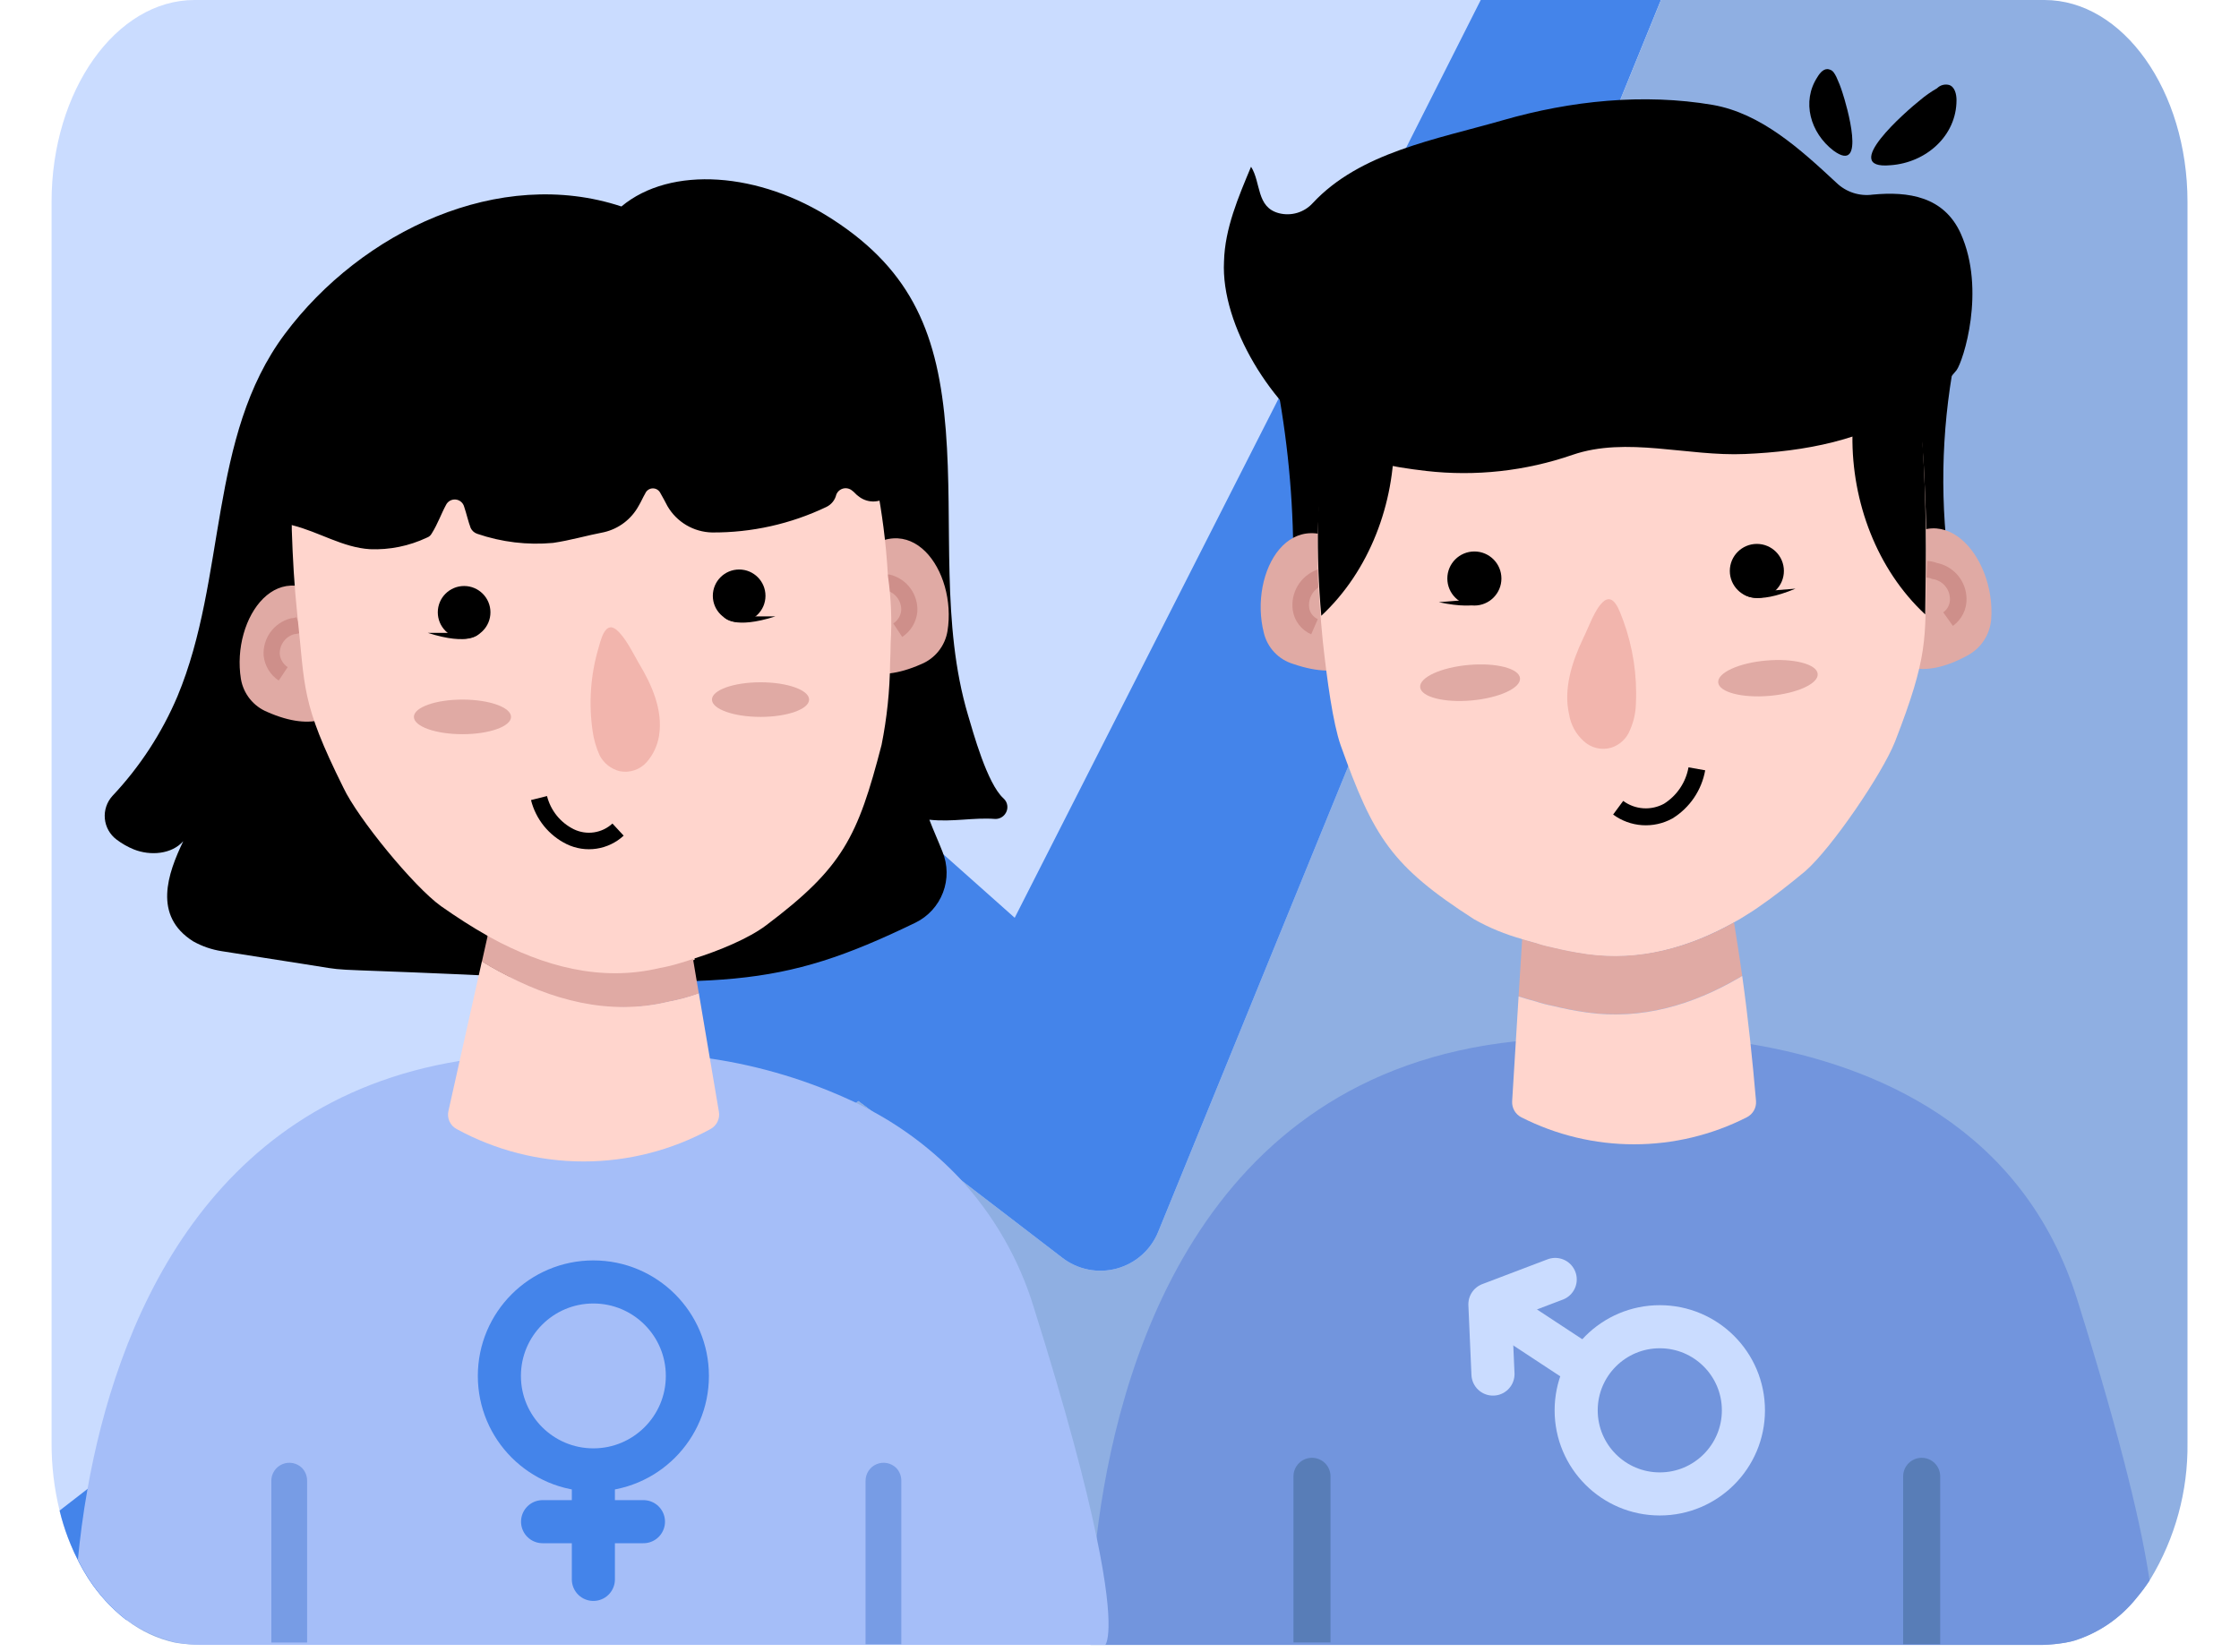 <svg width="328" height="242" viewBox="0 0 328 242" fill="none" xmlns="http://www.w3.org/2000/svg">
<g clip-path="url(#clip0)">
<path d="M320.455 29.572V211.45C320.54 218.483 318.653 225.399 315.006 231.413L314.901 231.57C314.314 232.464 313.674 233.321 312.983 234.137C310.643 237.069 307.484 239.239 303.908 240.373L303.395 240.509C303.08 240.593 302.756 240.656 302.431 240.718C301.664 240.842 300.891 240.926 300.115 240.97H299.947C299.79 240.97 299.654 240.97 299.496 240.97H28.503C27.52 240.945 26.539 240.847 25.569 240.677C23.058 240.118 20.698 239.02 18.653 237.459L18.485 237.334L39.695 222.306L44.935 218.565L73.48 198.34L88.256 187.861L106.72 174.783L125.342 161.579L125.761 161.286L127.784 162.837L140.474 172.603L155.501 184.131C156.619 184.991 157.921 185.582 159.304 185.856C160.688 186.13 162.117 186.079 163.478 185.709C164.839 185.338 166.096 184.658 167.15 183.72C168.204 182.783 169.027 181.614 169.554 180.306L197.397 112.086L214.877 69.226L216.815 64.971L237.334 14.671L243.307 0H299.496C311.024 0 320.455 13.309 320.455 29.572Z" fill="#8FAFE2"/>
<path d="M243.307 0L237.334 14.671L216.816 64.971L215.003 69.394L197.523 112.254L169.68 180.473C169.153 181.782 168.33 182.951 167.276 183.888C166.222 184.825 164.965 185.506 163.604 185.876C162.243 186.247 160.814 186.297 159.43 186.023C158.047 185.75 156.745 185.159 155.627 184.298L140.6 172.771L127.847 162.91L125.751 161.338L125.332 161.632L88.319 187.914L73.544 198.393L44.988 218.618L39.748 222.359L18.496 237.376L18.381 237.281C16.282 235.626 14.466 233.641 13.005 231.402C12.911 231.266 12.827 231.13 12.743 230.983C12.659 230.837 12.376 230.386 12.198 230.082C12.02 229.778 11.779 229.338 11.58 228.95C11.507 228.804 11.433 228.667 11.37 228.521C11.004 227.819 10.679 227.095 10.375 226.362C10.228 226.016 10.081 225.66 9.956 225.314C9.466 224.017 9.056 222.69 8.73 221.342C7.939 218.108 7.545 214.79 7.556 211.46V29.572C7.545 13.309 16.977 0 28.504 0H243.307Z" fill="#CADCFF"/>
<path d="M243.306 0L237.333 14.671L216.815 64.971L215.002 69.394L197.522 112.254L169.679 180.473C169.152 181.782 168.329 182.951 167.275 183.888C166.221 184.825 164.964 185.506 163.603 185.876C162.242 186.247 160.813 186.297 159.429 186.023C158.046 185.75 156.744 185.159 155.626 184.298L140.599 172.771L127.846 162.91L125.75 161.338L125.331 161.632L88.318 187.914L73.543 198.393L44.987 218.618L39.747 222.359L18.495 237.376L18.38 237.281C16.281 235.626 14.465 233.641 13.004 231.402C12.91 231.266 12.826 231.13 12.742 230.983C12.658 230.837 12.375 230.386 12.197 230.082C12.019 229.778 11.778 229.338 11.579 228.95C11.505 228.804 11.432 228.667 11.369 228.521C11.002 227.819 10.678 227.095 10.374 226.362C10.227 226.016 10.08 225.66 9.955 225.314C9.465 224.017 9.055 222.69 8.729 221.342L12.784 218.199L27.905 206.305L69.676 166.903L83.299 154.045L90.121 147.516L94.05 143.807L95.769 142.193L96 141.973L99.217 138.934L100.977 137.278L101.323 136.964L119.567 119.778C120.536 118.891 121.68 118.218 122.926 117.803C124.172 117.388 125.491 117.239 126.798 117.367C128.728 117.547 130.546 118.353 131.975 119.662L138.262 125.237L148.647 134.48L187.326 58.359L187.431 58.17L188.343 56.357L205.927 21.776L216.919 0H243.306Z" fill="#4484EA"/>
<path d="M193.929 59.983C193.31 62.833 195.542 65.317 196.412 68.041C196.737 69.086 196.938 70.166 197.009 71.258C197.502 75.356 198.498 79.642 198.498 83.896C198.498 84.148 198.12 84.274 197.754 84.274C197.01 84.148 196.391 84.148 195.658 84.022C195.233 83.998 194.814 83.917 194.411 83.781C194.042 83.647 193.706 83.436 193.426 83.163C191.938 82.115 190.942 81.423 189.454 80.428C189.354 71.391 188.375 62.385 186.53 53.538C187.351 54.982 188.294 56.353 189.349 57.636C190.679 58.753 192.245 59.555 193.929 59.983Z" fill="black"/>
<path d="M285.256 80.693C284.079 70.086 284.713 59.356 287.132 48.962C283.476 49.662 279.873 50.614 276.349 51.812C275.484 60.578 275.861 69.423 277.47 78.084C278.581 79.195 279.199 80.808 280.687 81.427C281.892 81.793 283.988 81.175 285.256 80.693Z" fill="black"/>
<path d="M185.137 92.702C185.39 93.78 185.923 94.773 186.683 95.579C187.443 96.385 188.403 96.976 189.465 97.292C203.842 102.238 204.963 87.001 198.267 80.934C189.098 72.875 182.905 83.836 185.137 92.702Z" fill="#E0AAA4"/>
<path d="M257.37 132.972L255.023 120.083L227.881 122.441L227.399 138.799C229.254 139.166 230.994 139.543 232.482 139.784C241.515 141.031 249.94 137.929 257.37 132.972Z" fill="#FFD5CD"/>
<path d="M291.7 90.721C291.614 91.828 291.252 92.896 290.646 93.826C290.039 94.756 289.209 95.519 288.231 96.044C274.849 103.38 271.255 88.489 276.83 81.374C284.26 71.764 292.37 81.552 291.7 90.721Z" fill="#E0AAA4"/>
<path d="M282.279 83.405C282.661 83.427 283.036 83.513 283.39 83.657C284.356 83.823 285.234 84.324 285.87 85.07C286.505 85.817 286.859 86.763 286.869 87.744V87.744C286.883 88.323 286.755 88.898 286.495 89.417C286.236 89.936 285.853 90.383 285.381 90.72" stroke="#CE8F8A" stroke-width="2.431" stroke-miterlimit="10"/>
<path d="M194.421 84.274L193.31 84.641C192.404 84.985 191.641 85.627 191.146 86.46C190.651 87.294 190.454 88.271 190.586 89.231C190.667 89.797 190.891 90.333 191.238 90.788C191.585 91.243 192.042 91.602 192.566 91.83" stroke="#CE8F8A" stroke-width="2.431" stroke-miterlimit="10"/>
<path d="M282.153 82.043V82.535C282.153 83.08 282.153 83.583 282.153 84.096C282.016 93.653 282.551 95.969 277.605 108.681C275.739 113.396 268.309 124.295 264.464 127.648C262.232 129.503 259.884 131.358 257.526 132.972C256.657 133.59 255.797 134.082 254.802 134.711L254.005 135.151C247.414 138.829 240.246 140.862 232.502 139.783C230.792 139.542 229.096 139.213 227.42 138.798C226.62 138.646 225.833 138.439 225.062 138.18C224.381 138.002 223.699 137.802 222.966 137.593C220.524 136.92 218.174 135.952 215.966 134.711C203.82 126.904 201.221 122.691 196.39 109.184C195.269 105.956 194.399 99.637 193.781 93.936C193.446 90.499 193.215 87.261 193.079 84.935C193.079 84.662 193.079 84.4 193.079 84.149V84.023C192.712 72.999 194.326 67.791 193.949 60.969C219.602 69.645 254.047 62.583 280.685 56.882C281.188 60.592 281.555 64.217 281.807 67.906C282.027 72.506 282.278 77.212 282.153 82.043Z" fill="#FFD5CD"/>
<path d="M257.369 87.62C259.557 87.62 261.33 85.846 261.33 83.658C261.33 81.471 259.557 79.697 257.369 79.697C255.182 79.697 253.408 81.471 253.408 83.658C253.408 85.846 255.182 87.62 257.369 87.62Z" fill="black"/>
<path d="M263.029 86.256C257.087 88.739 255.473 87.126 255.222 86.874L263.029 86.256Z" fill="black"/>
<path d="M215.988 88.728C218.175 88.728 219.949 86.954 219.949 84.767C219.949 82.579 218.175 80.806 215.988 80.806C213.8 80.806 212.026 82.579 212.026 84.767C212.026 86.954 213.8 88.728 215.988 88.728Z" fill="black"/>
<path d="M210.779 88.236C217.067 89.598 218.461 87.743 218.586 87.617L210.779 88.236Z" fill="black"/>
<path d="M239.65 103.106C239.62 104.432 239.328 105.739 238.791 106.952C238.558 107.562 238.192 108.112 237.718 108.561C237.245 109.011 236.677 109.349 236.056 109.55C235.348 109.761 234.598 109.78 233.88 109.607C233.162 109.434 232.503 109.075 231.969 108.565C230.856 107.557 230.118 106.201 229.873 104.719C229.003 100.999 230.25 97.038 231.969 93.444C232.713 91.956 233.583 89.357 234.819 88.204C236.433 86.716 237.303 89.692 237.796 90.929C239.218 94.824 239.849 98.964 239.65 103.106Z" fill="#F2B5AD"/>
<path d="M237.051 118.354C238.099 119.128 239.347 119.586 240.646 119.673C241.946 119.76 243.244 119.473 244.386 118.847C245.48 118.165 246.418 117.262 247.14 116.195C247.862 115.128 248.352 113.922 248.578 112.653" stroke="black" stroke-width="2.483" stroke-miterlimit="10"/>
<path d="M259.217 101.963C263.242 101.617 266.405 100.177 266.282 98.747C266.159 97.317 262.797 96.438 258.772 96.784C254.747 97.13 251.584 98.569 251.707 99.999C251.83 101.43 255.192 102.308 259.217 101.963Z" fill="#E0AAA4"/>
<path d="M215.594 102.633C219.634 102.27 222.804 100.811 222.674 99.376C222.545 97.941 219.166 97.072 215.126 97.435C211.086 97.799 207.916 99.257 208.045 100.693C208.175 102.128 211.554 102.997 215.594 102.633Z" fill="#E0AAA4"/>
<path d="M287.235 34.216C284.762 28.767 279.554 28.023 274.346 28.515C273.385 28.649 272.406 28.562 271.483 28.261C270.561 27.959 269.719 27.452 269.022 26.776C263.688 21.819 257.988 16.622 250.925 15.374C240.77 13.645 230.113 14.756 220.2 17.607C210.286 20.457 199.241 22.322 192.314 29.752C191.702 30.428 190.917 30.924 190.043 31.186C189.17 31.448 188.241 31.467 187.358 31.24C184.015 30.37 184.759 26.776 183.271 24.429C181.416 28.882 179.435 33.472 179.31 38.303C178.817 47.734 186.498 59.869 194.421 64.816C198.759 67.551 203.852 68.41 208.924 69.007C216.157 69.834 223.484 69.028 230.364 66.649C238.287 63.925 247.215 66.901 255.64 66.524C264.307 66.157 273.235 64.543 280.424 59.586C282.788 58.189 284.884 56.383 286.617 54.252C287.602 52.922 290.955 42.516 287.235 34.216Z" fill="black"/>
<path d="M269.149 60.781C269.893 57.564 271.874 54.493 274.965 53.351C275.541 53.123 276.157 53.017 276.776 53.039C277.394 53.06 278.002 53.21 278.56 53.477C279.267 54.013 279.859 54.687 280.299 55.457C280.833 56.305 281.249 57.222 281.536 58.182C282.028 59.922 281.41 61.326 281.536 63.139C282.28 74.666 282.154 80.608 282.028 90.028C274.965 83.458 271.256 73.545 271.371 63.83C271.413 61.975 270.365 62.091 269.149 60.781Z" fill="black"/>
<path d="M206.441 60.979C205.697 57.751 203.717 54.691 200.625 53.539C200.049 53.314 199.433 53.209 198.815 53.23C198.197 53.252 197.59 53.4 197.031 53.664C196.331 54.209 195.741 54.881 195.291 55.645C194.757 56.497 194.341 57.417 194.055 58.38C193.562 60.109 194.306 61.597 194.055 63.337C192.923 72.256 192.758 81.272 193.562 90.227C200.625 83.656 204.335 73.743 204.22 64.081C204.22 62.216 205.205 62.341 206.441 60.979Z" fill="black"/>
<path d="M269.892 13.519C269.653 12.756 269.362 12.011 269.023 11.287C268.771 10.794 268.53 10.302 267.975 10.176C267.231 9.925 266.612 10.669 266.246 11.287C263.888 14.881 265.198 19.471 268.593 22.07C273.508 25.665 270.511 15.374 269.892 13.519Z" fill="black"/>
<path d="M281.283 14.673C282.056 14.019 282.888 13.437 283.766 12.934C283.988 12.71 284.263 12.547 284.566 12.461C284.869 12.374 285.189 12.368 285.495 12.441C286.365 12.682 286.617 13.803 286.617 14.673C286.617 19.913 282.152 23.842 276.955 24.209C269.315 24.922 279.302 16.245 281.283 14.673Z" fill="black"/>
<path d="M255.222 142.979L254.771 143.251C247.96 147.223 240.52 149.455 232.472 148.334C230.762 148.093 229.065 147.764 227.389 147.348C226.59 147.196 225.802 146.99 225.031 146.73C224.182 146.5 223.313 146.259 222.464 145.986L222.988 137.603C223.669 137.812 224.35 138.011 225.084 138.19C225.855 138.449 226.642 138.656 227.442 138.808C229.118 139.223 230.814 139.552 232.524 139.793C240.268 140.841 247.436 138.839 254.027 135.161C254.446 137.75 254.855 140.422 255.222 142.979Z" fill="#E0AAA4"/>
<path d="M225.031 138.181C224.35 138.003 223.669 137.804 222.936 137.594L223.218 132.857L252.864 129.588C253.242 131.422 253.608 133.287 253.912 135.152C247.321 138.831 240.153 140.864 232.409 139.784C230.699 139.543 229.002 139.214 227.326 138.799C226.548 138.644 225.782 138.438 225.031 138.181Z" fill="#FFD5CD"/>
<path d="M314.901 231.592C314.314 232.486 313.674 233.343 312.983 234.159C310.642 237.091 307.484 239.261 303.908 240.394L303.395 240.531L302.598 240.688C301.453 240.892 300.293 241.008 299.13 241.034H159.756C159.691 235.724 159.992 230.416 160.657 225.147C163.549 201.045 175.265 157.504 222.076 152.578C223.805 152.39 225.586 152.264 227.41 152.191C237.087 151.125 246.864 151.393 256.469 152.987C274.765 156.058 296.373 165.195 304.285 190.367C311.055 211.975 313.853 224.424 314.901 231.592Z" fill="#7295DD"/>
<path d="M257.245 161.309C257.286 161.801 257.177 162.294 256.935 162.724C256.692 163.154 256.325 163.5 255.883 163.719C250.769 166.318 245.114 167.673 239.378 167.673C233.642 167.673 227.987 166.318 222.873 163.719C222.442 163.501 222.084 163.162 221.844 162.743C221.604 162.324 221.492 161.844 221.521 161.362L222.464 146.009C223.313 146.282 224.183 146.523 225.032 146.754C225.803 147.013 226.59 147.22 227.39 147.372C229.066 147.787 230.762 148.116 232.472 148.357C240.52 149.478 247.96 147.246 254.772 143.274L255.222 143.002C256.103 149.248 256.742 155.472 257.245 161.309Z" fill="#FFD5CD"/>
<path d="M194.914 216.324V240.668H189.485V216.324C189.485 215.605 189.771 214.914 190.28 214.405C190.789 213.896 191.48 213.61 192.199 213.61C192.919 213.61 193.61 213.896 194.119 214.405C194.628 214.914 194.914 215.605 194.914 216.324Z" fill="#587DB7"/>
<path d="M284.228 216.324V240.93H278.8V216.324C278.8 215.605 279.086 214.914 279.595 214.405C280.104 213.896 280.794 213.61 281.514 213.61C282.234 213.61 282.924 213.896 283.433 214.405C283.942 214.914 284.228 215.605 284.228 216.324Z" fill="#587DB7"/>
<path d="M161.915 241.024H29.269C28.134 240.995 27.002 240.883 25.884 240.688C23.242 240.086 20.748 238.96 18.549 237.377L18.423 237.293C16.324 235.638 14.508 233.652 13.047 231.414C12.953 231.278 12.869 231.142 12.785 230.995C12.701 230.848 12.418 230.398 12.24 230.094C12.062 229.79 11.821 229.35 11.622 228.962C11.548 228.815 11.475 228.679 11.412 228.533C11.706 225.452 12.146 221.941 12.827 218.148C16.945 194.947 29.51 161.56 67.403 155.44C70.48 154.946 73.584 154.638 76.698 154.518C76.698 154.518 79.213 154.161 83.352 153.994C90.253 153.694 97.166 154.062 103.996 155.094C111.416 156.184 118.631 158.374 125.405 161.591C126.233 162 127.061 162.429 127.878 162.87C132.599 165.432 136.883 168.729 140.569 172.636C145.589 178.055 149.312 184.545 151.457 191.614C156.319 207.082 159.085 217.739 160.605 225.053C163.623 239.389 161.915 241.024 161.915 241.024Z" fill="#A5BEF8"/>
<path d="M44.988 216.982V240.676H39.748V216.982C39.747 216.46 39.901 215.948 40.19 215.513C40.479 215.078 40.892 214.739 41.374 214.538C41.856 214.337 42.388 214.284 42.9 214.385C43.413 214.486 43.884 214.737 44.254 215.106C44.733 215.613 44.996 216.285 44.988 216.982Z" fill="#779CE5"/>
<path d="M132.038 216.982V240.927H126.799V216.982C126.798 216.46 126.951 215.948 127.241 215.513C127.53 215.078 127.942 214.739 128.425 214.538C128.907 214.337 129.438 214.284 129.951 214.385C130.464 214.486 130.935 214.737 131.305 215.106C131.784 215.613 132.047 216.285 132.038 216.982Z" fill="#779CE5"/>
<path d="M147.243 119.275C147.079 119.504 146.862 119.69 146.61 119.816C146.358 119.942 146.079 120.005 145.797 119.998C142.538 119.757 139.646 120.48 136.146 120.113C136.743 121.685 137.466 123.257 138.074 124.819C138.85 126.724 138.875 128.853 138.144 130.776C137.413 132.699 135.98 134.274 134.134 135.183C113.752 145.075 105.903 144.614 67.905 142.79C45.595 141.816 52.102 142.424 44.264 141.219L32.485 139.374C31.013 139.147 29.593 138.657 28.293 137.928C22.383 134.187 24.552 128.036 26.847 123.257C25.15 125.185 22.016 125.426 19.606 124.462C18.701 124.094 17.848 123.608 17.07 123.016C16.587 122.653 16.185 122.193 15.89 121.665C15.595 121.137 15.414 120.554 15.358 119.952C15.301 119.35 15.372 118.743 15.564 118.17C15.756 117.597 16.065 117.07 16.473 116.624C20.487 112.36 23.712 107.417 25.998 102.026C33.24 84.652 30.463 64.029 41.717 48.949C52.972 33.869 73.176 24.344 91.033 30.254C98.263 24.218 111.289 25.182 122.03 32.182C133.736 39.78 137.466 49.19 138.556 63.065C139.646 76.939 137.833 91.411 141.815 104.803C142.538 107.213 144.592 114.811 147.002 116.98C147.322 117.263 147.524 117.656 147.569 118.081C147.613 118.506 147.497 118.932 147.243 119.275Z" fill="black"/>
<path d="M138.798 92.49C138.62 93.557 138.172 94.561 137.497 95.406C136.822 96.252 135.943 96.911 134.942 97.321C121.319 103.347 119.139 88.634 125.049 82.116C133.244 73.554 140.244 83.688 138.798 92.49Z" fill="#E0AAA4"/>
<path d="M72.087 137.489L73.292 124.819H99.836L101.764 140.622C100.199 141.205 98.586 141.65 96.944 141.953C88.131 144.007 79.81 141.827 72.087 137.489Z" fill="#FFD5CD"/>
<path d="M35.294 99.492C35.474 100.56 35.923 101.564 36.6 102.409C37.277 103.255 38.158 103.913 39.16 104.323C52.783 110.348 54.963 95.636 49.053 89.118C40.868 80.43 33.847 90.564 35.294 99.492Z" fill="#E0AAA4"/>
<path d="M43.866 91.527C43.532 91.663 43.178 91.744 42.818 91.768C41.912 92.016 41.117 92.568 40.568 93.331C40.019 94.093 39.748 95.022 39.8 95.96V95.96C39.861 96.518 40.043 97.057 40.334 97.537C40.626 98.017 41.02 98.426 41.487 98.737" stroke="#CE8F8A" stroke-width="2.367" stroke-miterlimit="10"/>
<path d="M129.146 85.135C129.481 85.27 129.835 85.351 130.194 85.376C131.101 85.622 131.895 86.174 132.443 86.937C132.991 87.701 133.259 88.629 133.202 89.567V89.567C133.144 90.126 132.963 90.665 132.671 91.146C132.379 91.626 131.984 92.035 131.515 92.344" stroke="#CE8F8A" stroke-width="2.367" stroke-miterlimit="10"/>
<path d="M71.846 137.364L71.353 137.081L72.087 133.77H98.39C98.799 136.222 99.218 138.674 99.626 141.105C98.668 141.406 97.692 141.644 96.703 141.818C88.026 143.882 79.569 141.587 71.846 137.364Z" fill="#FFD5CD"/>
<path d="M105.316 162.912C105.4 163.406 105.328 163.913 105.11 164.364C104.892 164.814 104.539 165.186 104.101 165.427C98.394 168.549 91.994 170.186 85.49 170.186C78.985 170.186 72.585 168.549 66.878 165.427C66.419 165.177 66.055 164.783 65.841 164.306C65.627 163.829 65.576 163.295 65.694 162.786L70.599 140.843C71.405 141.346 72.212 141.817 73.03 142.257C80.742 146.449 89.189 148.776 97.876 146.722C99.405 146.44 100.909 146.033 102.372 145.506C103.357 151.339 104.338 157.141 105.316 162.912Z" fill="#FFD5CD"/>
<path d="M102.372 145.558C100.909 146.085 99.405 146.491 97.876 146.773C89.189 148.869 80.743 146.532 73.03 142.309C72.212 141.869 71.406 141.397 70.599 140.894L72.527 132.249C72.688 132.357 72.856 132.455 73.03 132.542C80.743 136.734 89.189 139.061 97.876 137.007C98.869 136.833 99.849 136.595 100.81 136.294C101.334 139.375 101.858 142.519 102.372 145.558Z" fill="#E0AAA4"/>
<path d="M130.477 94.178C130.477 95.226 130.425 96.18 130.393 97.196C130.349 101.208 129.931 105.208 129.146 109.143C125.646 122.65 123.477 127.114 112.264 135.561C109.728 137.489 105.379 139.302 101.523 140.507C100.884 140.737 100.255 140.937 99.626 141.115C98.668 141.416 97.692 141.654 96.703 141.827C88.015 143.923 79.569 141.586 71.846 137.363L71.353 137.08C69.111 135.823 66.858 134.356 64.615 132.784C60.633 129.944 52.397 119.873 50.301 115.409C44.013 102.75 44.747 100.937 43.541 89.955C43.112 85.868 42.881 81.781 42.745 77.611C42.745 77.097 42.745 76.563 42.745 76.091C42.745 72.465 42.745 68.85 42.86 65.35C69.058 68.724 103.053 72.685 127.302 62.091C127.543 68.609 129.471 73.555 130.079 84.412C130.545 87.645 130.678 90.918 130.477 94.178Z" fill="#FFD5CD"/>
<path d="M67.99 93.579C70.12 93.579 71.847 91.852 71.847 89.723C71.847 87.593 70.12 85.866 67.99 85.866C65.86 85.866 64.134 87.593 64.134 89.723C64.134 91.852 65.86 93.579 67.99 93.579Z" fill="black"/>
<path d="M62.676 92.732C68.712 94.671 70.158 92.973 70.284 92.732H62.676Z" fill="black"/>
<path d="M108.281 91.161C110.411 91.161 112.138 89.434 112.138 87.305C112.138 85.175 110.411 83.448 108.281 83.448C106.151 83.448 104.425 85.175 104.425 87.305C104.425 89.434 106.151 91.161 108.281 91.161Z" fill="black"/>
<path d="M113.585 90.32C107.559 92.249 106.103 90.561 105.987 90.32H113.585Z" fill="black"/>
<path d="M86.81 107.087C86.978 108.341 87.332 109.563 87.858 110.713C88.157 111.274 88.57 111.767 89.069 112.16C89.569 112.553 90.145 112.838 90.761 112.997C91.48 113.145 92.226 113.1 92.923 112.868C93.62 112.637 94.244 112.226 94.732 111.677C95.689 110.585 96.318 109.244 96.545 107.81C97.153 104.069 95.497 100.338 93.527 97.079C92.689 95.633 91.599 93.338 90.268 92.249C88.581 90.928 87.984 93.946 87.617 95.151C86.507 99.028 86.232 103.096 86.81 107.087Z" fill="#F2B5AD"/>
<path d="M90.541 121.559C89.616 122.414 88.454 122.971 87.208 123.158C85.962 123.345 84.688 123.153 83.552 122.607C82.42 122.053 81.423 121.258 80.63 120.279C79.838 119.3 79.268 118.16 78.962 116.938" stroke="black" stroke-width="2.42" stroke-miterlimit="10"/>
<path d="M67.748 107.58C71.678 107.58 74.864 106.444 74.864 105.044C74.864 103.643 71.678 102.508 67.748 102.508C63.819 102.508 60.633 103.643 60.633 105.044C60.633 106.444 63.819 107.58 67.748 107.58Z" fill="#E0AAA4"/>
<path d="M111.414 105.045C115.344 105.045 118.53 103.909 118.53 102.509C118.53 101.108 115.344 99.973 111.414 99.973C107.485 99.973 104.299 101.108 104.299 102.509C104.299 103.909 107.485 105.045 111.414 105.045Z" fill="#E0AAA4"/>
<path d="M127.459 49.915C127.65 49.855 127.853 49.84 128.052 49.872C128.25 49.903 128.439 49.981 128.602 50.097C128.766 50.214 128.9 50.367 128.994 50.545C129.088 50.722 129.14 50.919 129.146 51.12L131.074 67.164C130.996 68.832 130.754 70.489 130.351 72.11C130.326 72.289 130.259 72.459 130.155 72.607C130.051 72.754 129.914 72.875 129.754 72.959C129.147 73.338 128.438 73.518 127.724 73.475C127.01 73.432 126.328 73.167 125.771 72.718C125.405 72.477 125.164 72.11 124.807 71.869C124.628 71.722 124.416 71.621 124.19 71.572C123.964 71.523 123.729 71.529 123.505 71.588C123.281 71.647 123.075 71.759 122.902 71.913C122.73 72.067 122.596 72.261 122.512 72.477C122.42 72.865 122.243 73.229 121.993 73.541C121.742 73.853 121.426 74.105 121.066 74.279C115.833 76.781 110.1 78.061 104.3 78.02C102.974 77.989 101.678 77.618 100.537 76.943C99.396 76.268 98.447 75.311 97.781 74.164C97.425 73.441 97.058 72.833 96.734 72.236C96.63 72.027 96.468 71.852 96.268 71.732C96.068 71.613 95.837 71.553 95.604 71.561C95.371 71.569 95.145 71.643 94.954 71.776C94.762 71.909 94.612 72.094 94.522 72.309C94.166 72.917 93.925 73.514 93.558 74.122C93.033 75.084 92.311 75.925 91.439 76.59C90.567 77.254 89.564 77.728 88.497 77.978C85.961 78.46 83.551 79.183 81.015 79.55C77.263 79.894 73.481 79.44 69.917 78.219C69.708 78.15 69.514 78.039 69.349 77.893C69.183 77.747 69.049 77.569 68.953 77.37C68.586 76.406 68.345 75.275 67.989 74.227C67.911 73.949 67.75 73.702 67.528 73.517C67.306 73.333 67.034 73.22 66.746 73.194C66.459 73.168 66.171 73.23 65.919 73.371C65.668 73.512 65.465 73.727 65.338 73.986C64.615 75.317 64.133 76.763 63.242 78.177C63.087 78.464 62.828 78.681 62.519 78.785C59.922 80.01 57.067 80.589 54.198 80.472C50.216 80.231 46.716 77.936 42.86 76.972C42.528 76.876 42.241 76.665 42.049 76.377C41.857 76.09 41.773 75.744 41.812 75.4C42.401 69.589 42.684 63.751 42.661 57.91C42.683 57.587 42.814 57.28 43.033 57.04C43.252 56.8 43.545 56.642 43.866 56.59C56.892 54.903 70.064 53.331 83.184 52.608C98.022 51.843 113.343 53.048 127.459 49.915Z" fill="black"/>
<path d="M86.926 215.38C94.531 215.38 100.696 209.215 100.696 201.611C100.696 194.006 94.531 187.841 86.926 187.841C79.321 187.841 73.156 194.006 73.156 201.611C73.156 209.215 79.321 215.38 86.926 215.38Z" stroke="#4484EA" stroke-width="6.313" stroke-miterlimit="10"/>
<path d="M86.925 217.372V231.425" stroke="#4484EA" stroke-width="6.313" stroke-miterlimit="10" stroke-linecap="round"/>
<path d="M79.485 222.967H94.261" stroke="#4484EA" stroke-width="6.313" stroke-miterlimit="10" stroke-linecap="round"/>
<path d="M243.15 218.903C249.915 218.903 255.4 213.418 255.4 206.653C255.4 199.887 249.915 194.402 243.15 194.402C236.384 194.402 230.899 199.887 230.899 206.653C230.899 213.418 236.384 218.903 243.15 218.903Z" stroke="#CADCFF" stroke-width="6.313" stroke-miterlimit="10"/>
<path d="M218.262 191.11L228.28 197.702L234.557 201.831" stroke="#CADCFF" stroke-width="6.313" stroke-miterlimit="10"/>
<path d="M227.829 187.475L218.262 191.111L218.712 201.339" stroke="#CADCFF" stroke-width="6.313" stroke-linecap="round" stroke-linejoin="round"/>
</g>
<defs>
<clipPath id="clip0">
<rect width="328" height="241.022" fill="white"/>
</clipPath>
</defs>
</svg>
